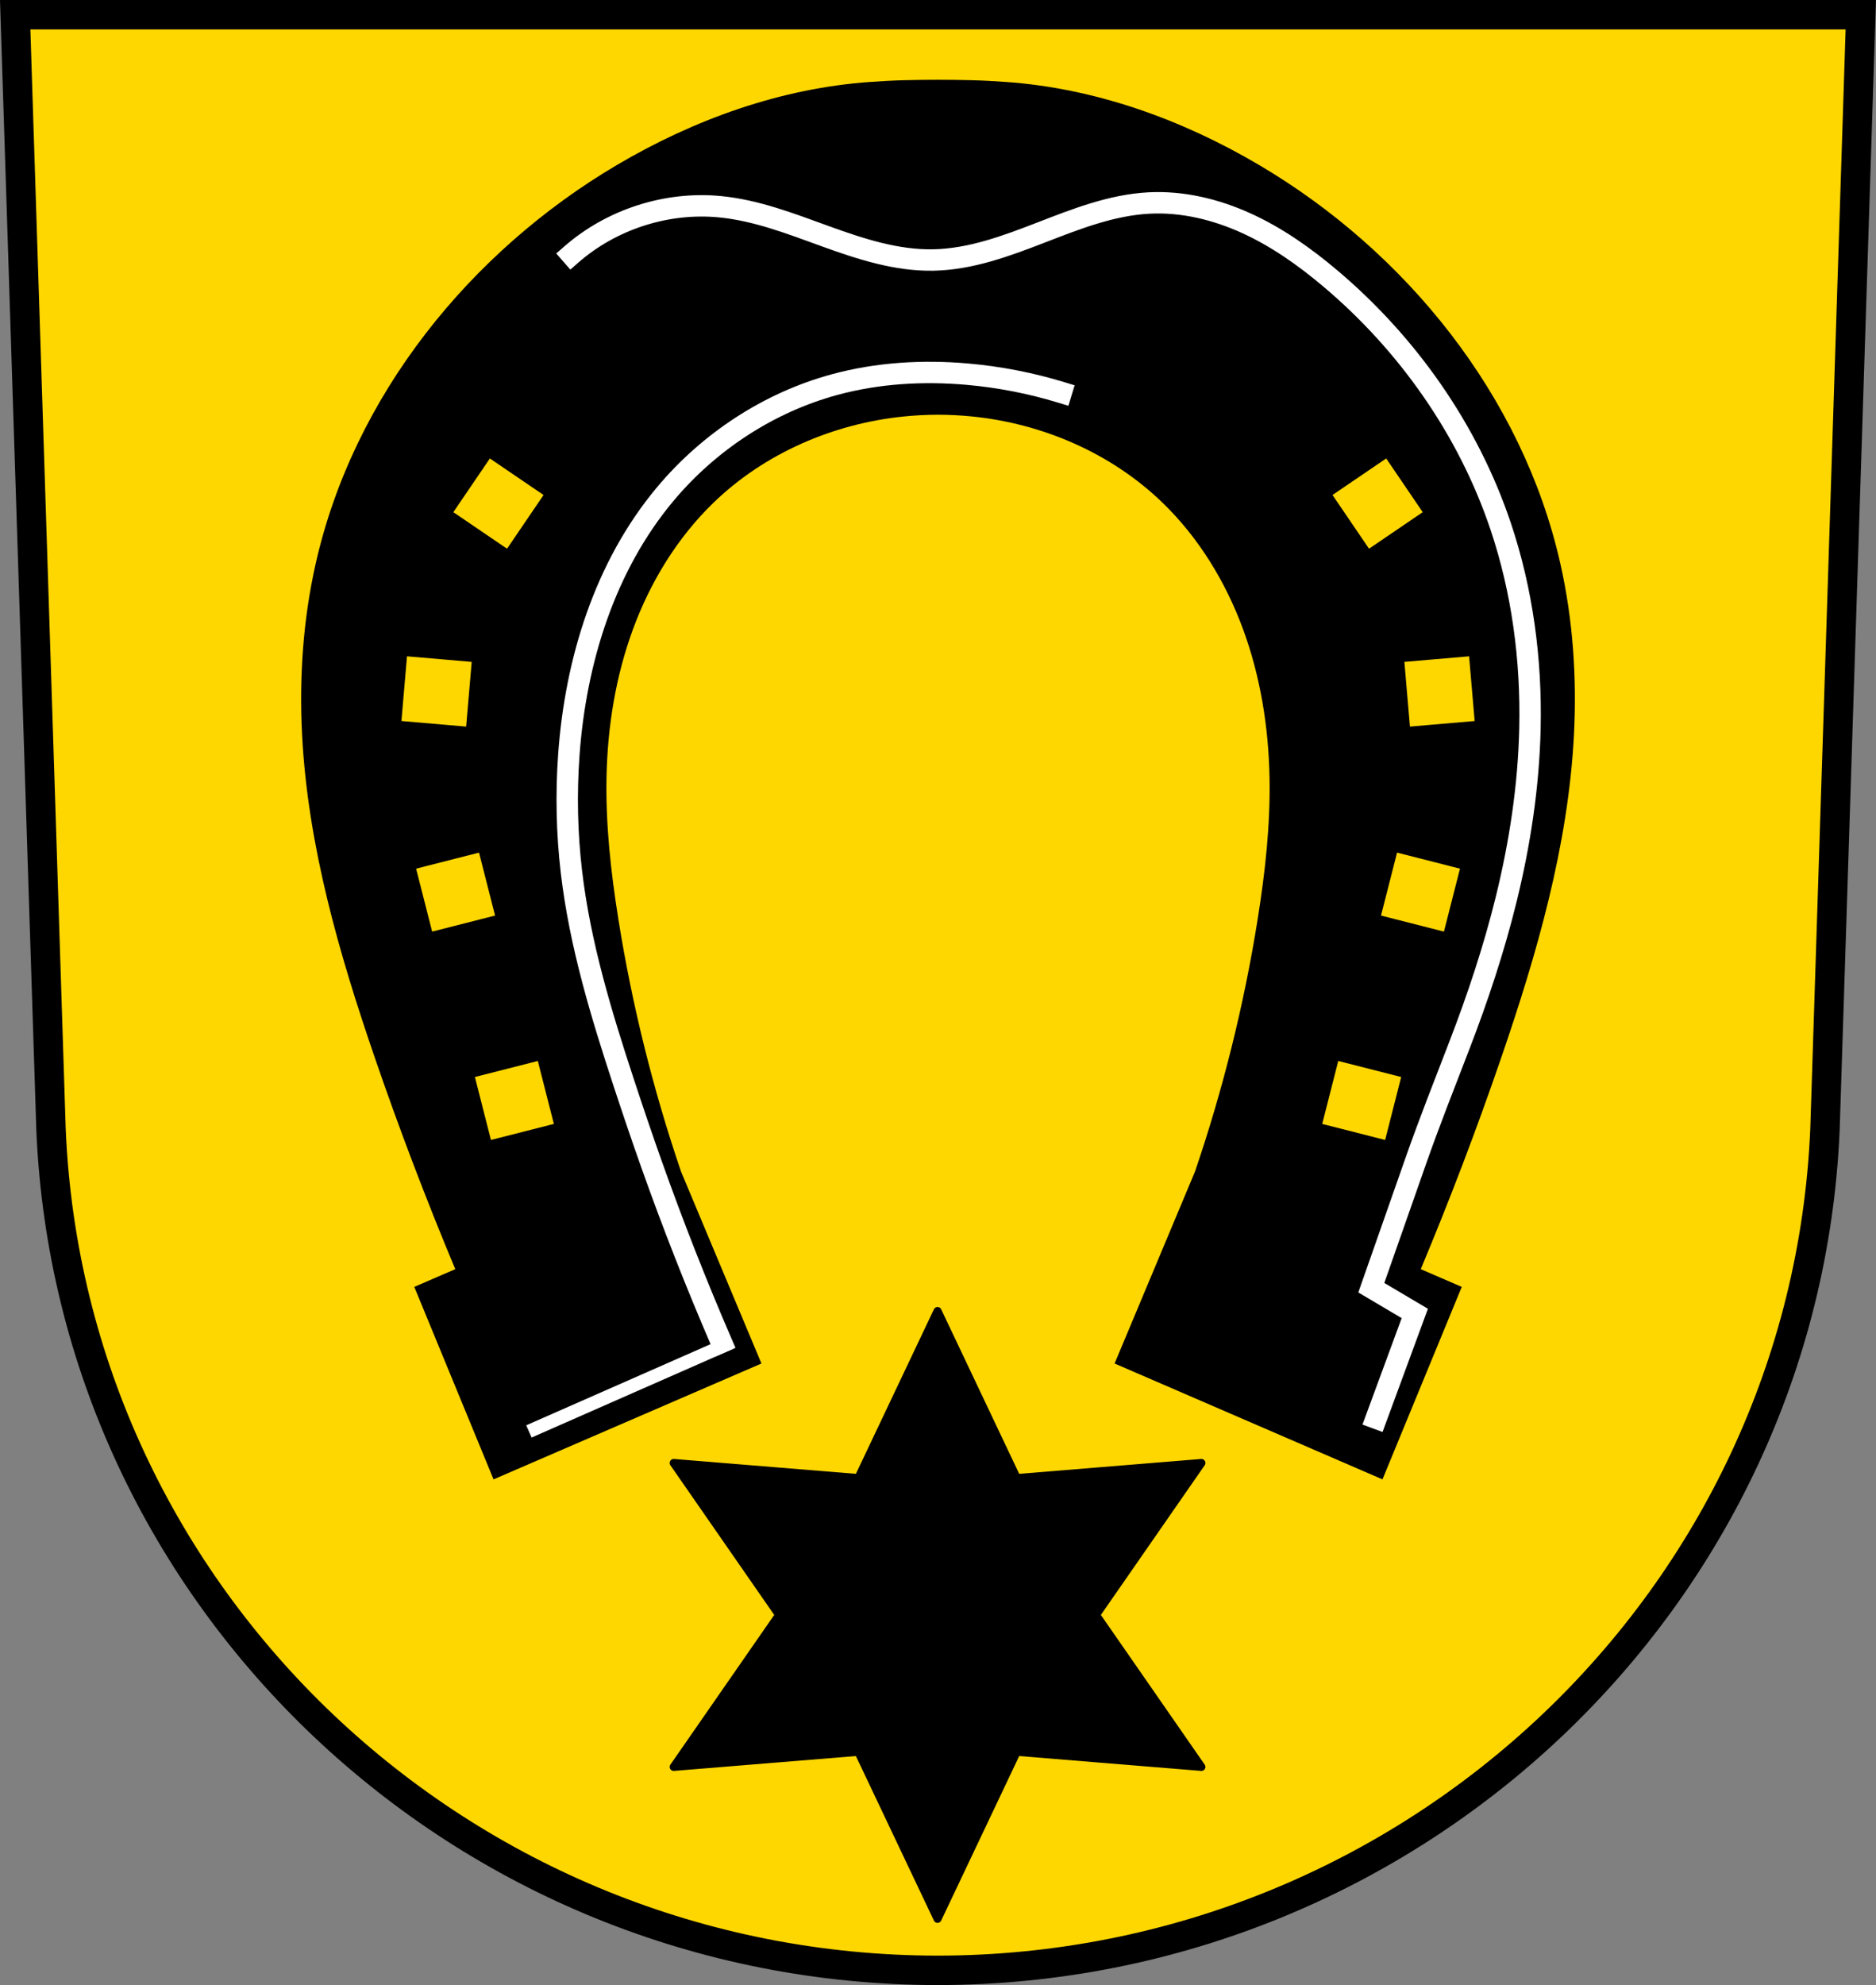 <svg xmlns="http://www.w3.org/2000/svg" width="701.33" height="741.77" viewBox="0 0 701.334 741.769"><rect x="0" y="0" width="701.334" height="741.769" fill="#808080" stroke="none"/><g transform="translate(-16.02-73.48)"><g stroke="#000"><path d="m21.698 78.978l13.398 416.62c7.415 175.25 153.92 314.05 331.59 314.14 177.51-.215 324.07-139.06 331.59-314.14l13.398-416.62h-344.98z" fill="#ffd700" fill-rule="evenodd" stroke-width="11"/><path d="m-665.46 654.04l-25.17 11.908 2.275 27.755-22.899-15.847-22.899 15.847 2.275-27.755-25.17-11.908 25.17-11.908-2.275-27.755 22.899 15.847 22.899-15.847-2.275 27.755z" transform="matrix(0-2.48 2.487 0-1260.08-1086.98)" stroke-linejoin="round" stroke-linecap="round" stroke-width="1.208"/></g><path d="m350.67 29.811c-4.216 0-8.433.053-12.646.16-4.219.107-8.436.349-12.645.643-33.403 2.332-65.83 13.965-94.84 31.09-54.634 32.25-98.37 86.03-112.54 148.97-4.72 20.963-6.184 42.638-5.057 64.12 2.167 41.3 13.787 81.45 27.19 120.47 9.158 26.661 19.2 53 30.07 78.979l-15.324 6.625 29.635 71.928 100.15-43.3-30.07-71.74c-10.452-30.663-18.313-62.25-23.424-94.31-2.8-17.56-4.783-35.32-4.424-53.11.38-18.848 3.431-37.722 9.939-55.36 6.509-17.634 16.535-34.01 29.893-46.979 19.251-18.69 45.05-29.747 71.45-32.385 4.202-.42 8.425-.635 12.646-.646 4.222.012 8.443.227 12.645.646 26.398 2.638 52.19 13.694 71.45 32.385 13.357 12.968 23.384 29.345 29.893 46.979 6.509 17.634 9.559 36.507 9.939 55.36.359 17.789-1.624 35.549-4.424 53.11-5.111 32.05-12.972 63.65-23.424 94.31l-30.07 71.74 100.15 43.3 29.635-71.928-15.324-6.625c10.875-25.975 20.917-52.32 30.07-78.979 13.401-39.01 25.02-79.17 27.19-120.47 1.127-21.483-.338-43.16-5.059-64.12-14.172-62.94-57.911-116.72-112.54-148.97-29.01-17.12-61.44-28.755-94.84-31.09-4.209-.294-8.426-.536-12.645-.643-4.214-.107-8.429-.16-12.645-.16m-167.54 141.5l20.07 13.652-13.652 20.07-20.07-13.652m348.74-20.07l13.652 20.07-20.07 13.652-13.652-20.07zm-366.07 73.932l24.19 2.078-2.078 24.18-24.19-2.078zm397.06 0l2.078 24.18-24.19 2.078-2.078-24.18zm-370.13 73.35l5.994 23.521-23.52 5.996-5.996-23.521zm343.2 0l23.521 5.996-5.996 23.521-23.52-5.996zm-321.22 77.857l5.996 23.521-23.521 5.994-5.996-23.521zm299.24 0l23.521 5.994-5.996 23.521-23.521-5.994z" transform="translate(16.02 73.48)"/><g fill="none" fill-rule="evenodd" stroke="#fff" stroke-linecap="square"><path d="m216.04 607.35l70.847-31.17" stroke-width="5"/><g stroke-width="8"><path d="m285.72 575.04c-9.434-21.838-18.14-43.99-26.1-66.41-3.563-10.03-6.977-20.11-10.305-30.23-8.503-25.843-16.479-52.05-19.662-79.07-1.712-14.535-2.023-29.23-.974-43.831 2.522-35.1 13.446-70.42 36.04-97.4 16.382-19.565 38.685-34.22 63.31-40.909 16.11-4.375 33.04-5.363 49.676-3.896 11.883 1.048 23.656 3.337 35.07 6.818"/><path d="m530.51 603.43l14.426-39.16-16.258-9.618 16.716-47.63c5.08-14.475 10.744-28.735 16.258-43.05 6.834-17.739 12.851-35.813 17.403-54.27 5.177-20.993 8.451-42.5 8.931-64.12.567-25.576-2.822-51.32-10.992-75.57-12.1-35.916-34.695-68.07-63.66-92.51-9.579-8.08-19.916-15.392-31.32-20.591-11.405-5.198-23.944-8.234-36.461-7.575-13.945.734-27.21 5.95-40.23 10.992-13.02 5.04-26.411 10.04-40.37 10.304-13.791.261-27.21-4.117-40.18-8.812-12.97-4.695-26-9.806-39.735-11.11-19.863-1.887-40.39 4.73-55.42 17.861"/></g></g></g></svg>